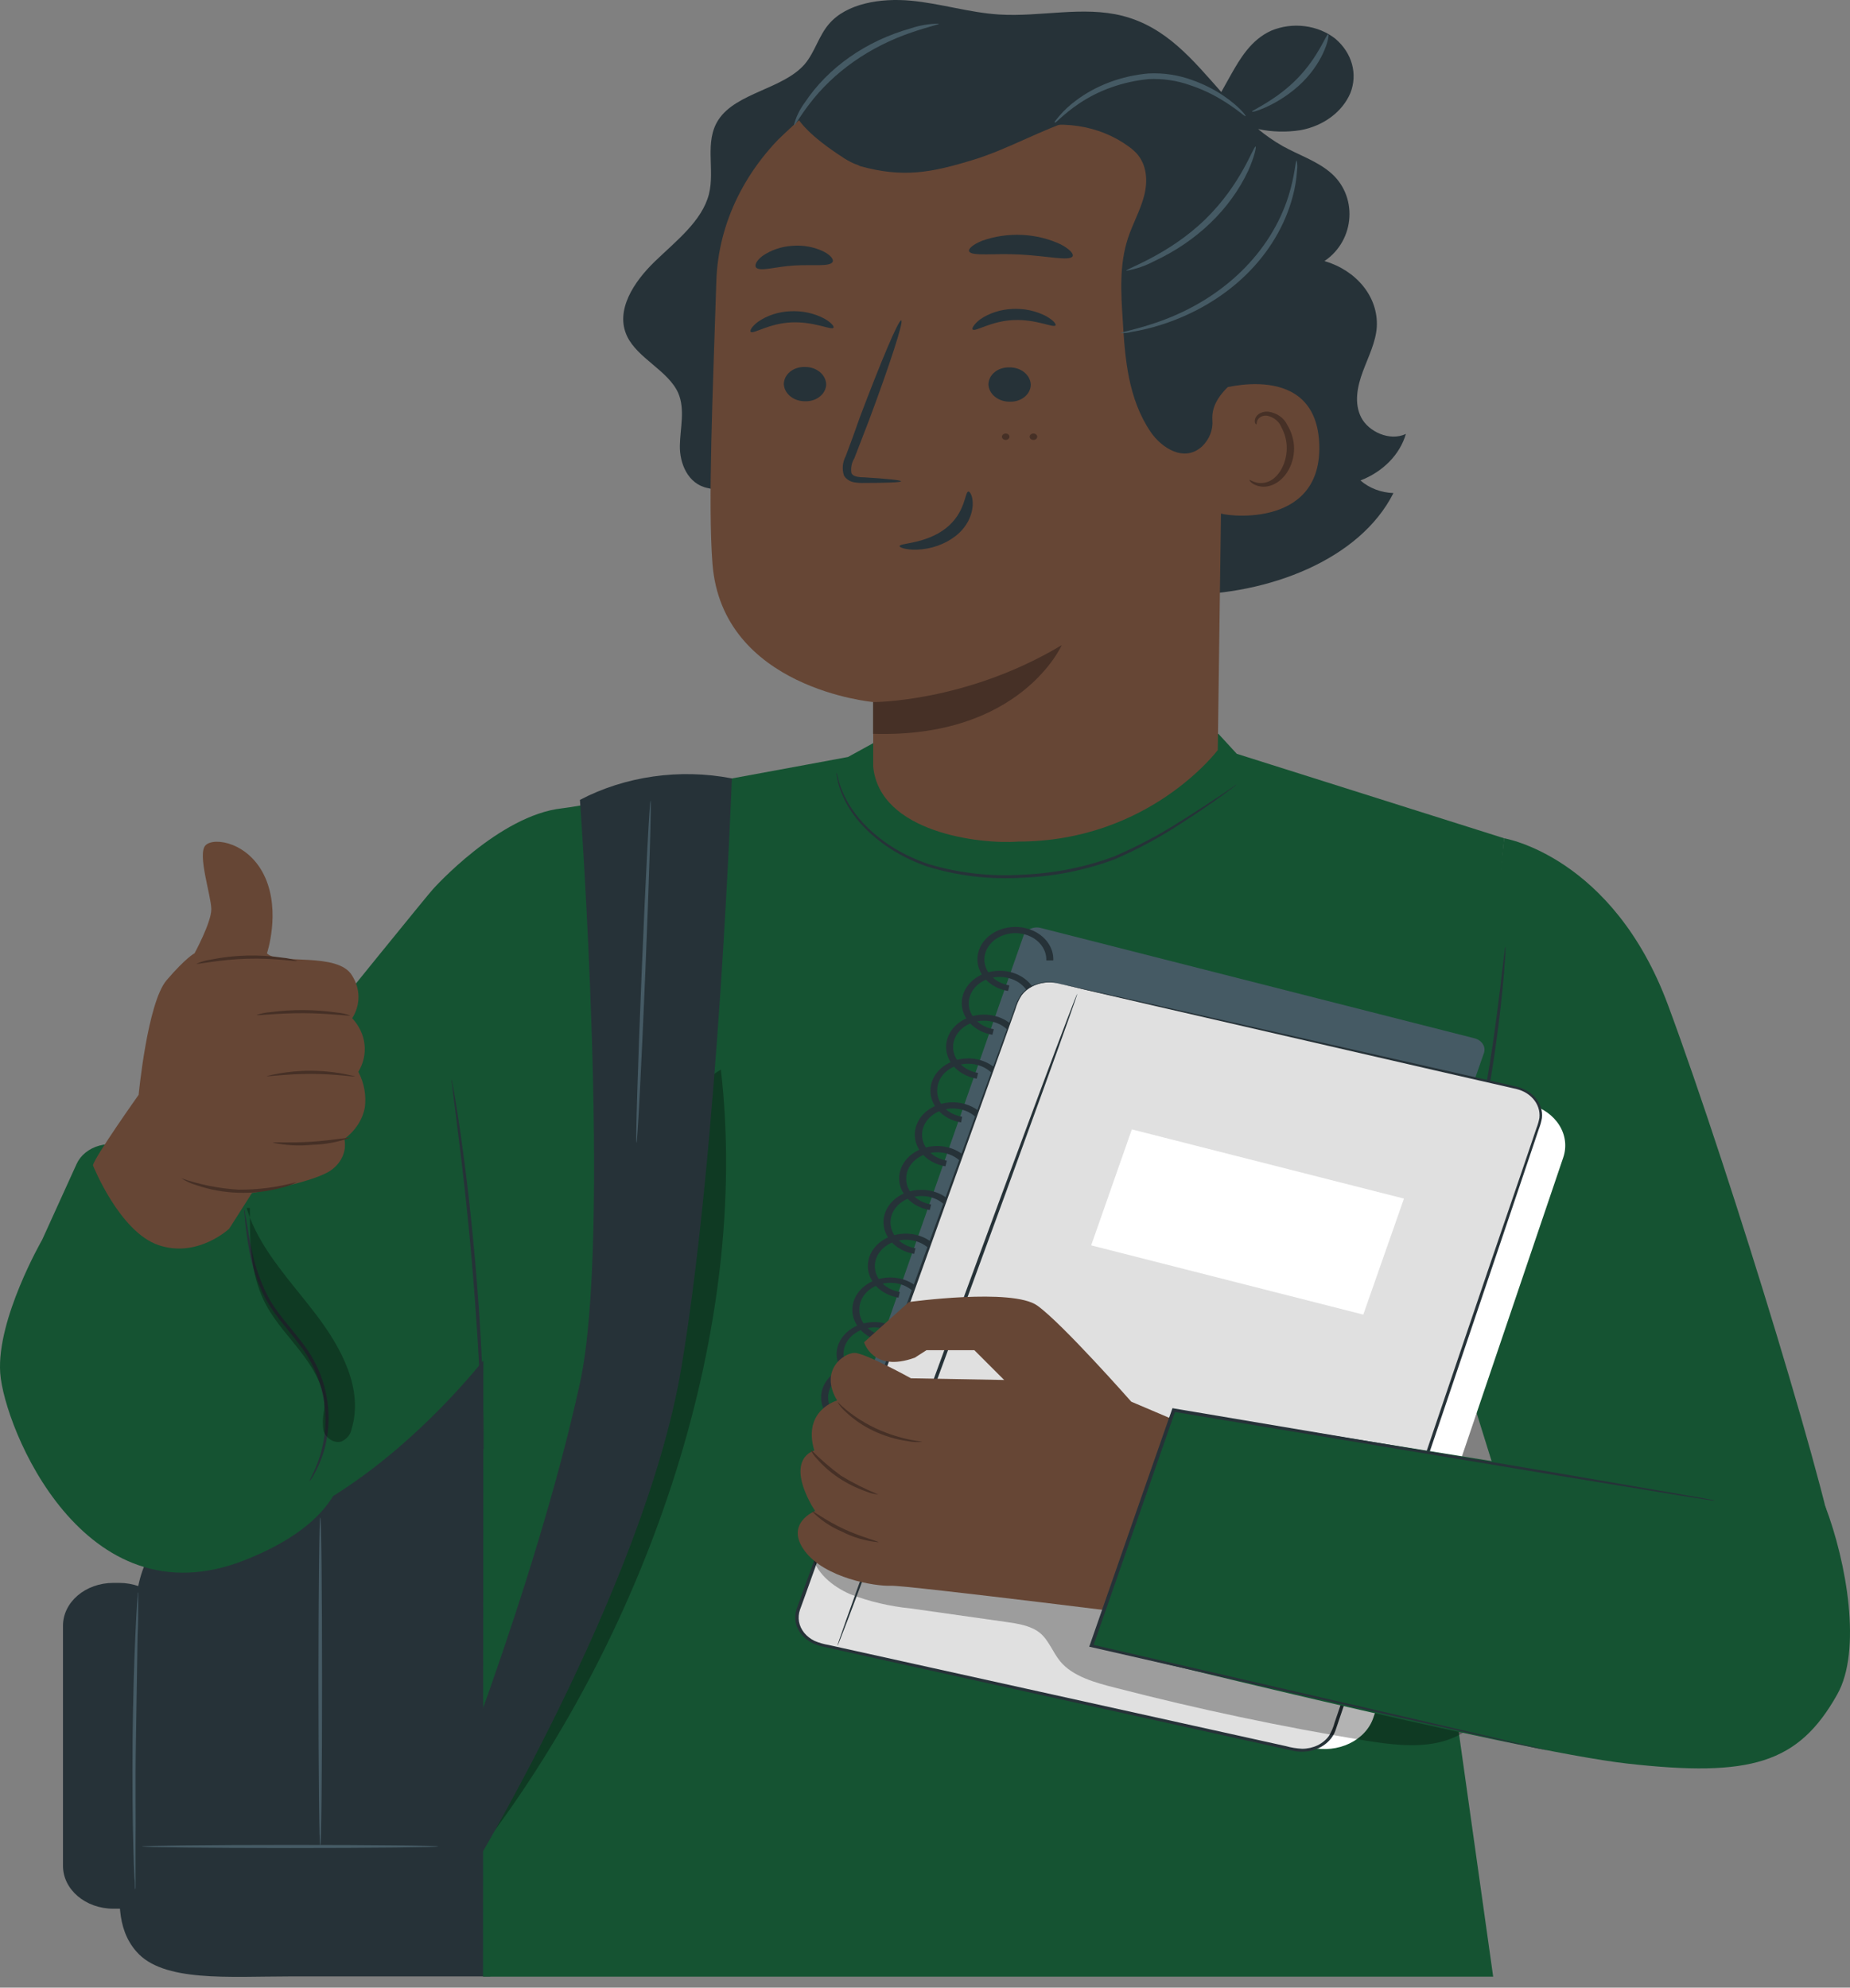 <svg width="67" height="72" viewBox="0 0 67 72" fill="none" xmlns="http://www.w3.org/2000/svg">
<rect x="0" y="0" width="67" height="72" fill="#808080" stroke="none"/>
<path d="M4.318 57.338H4.103C3.096 57.338 2.281 58.033 2.281 58.89V67.587C2.281 68.444 3.096 69.139 4.103 69.139H4.318C5.324 69.139 6.14 68.444 6.14 67.587V58.89C6.14 58.033 5.324 57.338 4.318 57.338Z" fill="#263238"/>
<path d="M17.758 71.592C17.758 71.592 12.727 71.592 10.508 71.592C8.289 71.592 5.9 71.808 4.94 70.691C4.181 69.829 4.318 68.666 4.376 67.623C4.545 64.687 4.708 61.751 4.864 58.815C4.907 58.019 4.958 57.206 5.348 56.463C5.738 55.719 7.496 45.429 8.554 45.252H17.518L17.758 71.592Z" fill="#263238"/>
<path d="M15.873 66.886C15.873 66.916 13.471 66.942 10.508 66.942C7.544 66.942 5.143 66.916 5.143 66.886C5.143 66.856 7.544 66.828 10.508 66.828C13.471 66.828 15.873 66.853 15.873 66.886Z" fill="#455A64"/>
<path d="M11.599 54.967C11.637 54.967 11.664 57.631 11.664 60.919C11.664 64.206 11.637 66.873 11.599 66.873C11.561 66.873 11.533 64.208 11.533 60.919C11.533 57.629 11.563 54.967 11.599 54.967Z" fill="#455A64"/>
<path d="M4.9 68.445C4.888 68.409 4.883 68.372 4.885 68.335C4.885 68.25 4.885 68.147 4.867 68.022C4.852 67.748 4.839 67.354 4.827 66.866C4.801 65.892 4.786 64.545 4.801 63.057C4.816 61.57 4.857 60.22 4.902 59.246C4.923 58.758 4.945 58.364 4.963 58.092L4.989 57.778C4.989 57.741 4.994 57.705 5.006 57.67C5.012 57.706 5.012 57.743 5.006 57.78V58.092C5.006 58.383 5.006 58.774 4.983 59.248C4.968 60.237 4.948 61.576 4.923 63.057C4.897 64.538 4.923 65.875 4.91 66.866C4.91 67.341 4.91 67.729 4.91 68.022C4.91 68.147 4.91 68.25 4.91 68.335C4.912 68.371 4.909 68.408 4.9 68.445Z" fill="#455A64"/>
<path d="M54.474 30.365C54.474 30.365 58.409 31.011 60.413 36.416C62.704 42.605 66.568 55.294 66.538 56.758C66.507 58.222 62.124 60.572 62.124 60.572L55.846 58.789L52.556 48.225L54.474 30.365Z" fill="#155332"/>
<path d="M54.474 30.365L44.791 27.305L44.126 26.581L31.639 26.911L30.713 27.42C30.713 27.42 21.327 29.172 20.355 29.28C18.077 29.528 15.691 32.197 15.691 32.197C15.438 32.445 3.655 47.057 3.655 47.057L6.401 56.26C6.401 56.26 7.699 56.65 11.432 54.566C14.387 52.912 16.685 50.295 17.505 49.277L17.493 71.6H54.077L52.085 57.441L54.474 30.365Z" fill="#155332"/>
<path d="M52.616 45.071C52.615 45.034 52.62 44.997 52.632 44.961C52.652 44.877 52.675 44.774 52.703 44.649L52.973 43.502C53.199 42.534 53.479 41.191 53.753 39.703C54.026 38.216 54.201 36.858 54.32 35.877C54.378 35.398 54.423 35.004 54.459 34.713C54.474 34.586 54.487 34.482 54.499 34.396C54.501 34.358 54.508 34.322 54.522 34.286C54.528 34.323 54.528 34.361 54.522 34.398C54.522 34.484 54.522 34.588 54.507 34.717C54.492 34.993 54.459 35.392 54.411 35.883C54.315 36.869 54.142 38.227 53.879 39.718C53.616 41.21 53.31 42.551 53.062 43.517C52.938 44 52.831 44.39 52.751 44.657C52.713 44.78 52.682 44.884 52.654 44.966C52.647 45.002 52.634 45.038 52.616 45.071Z" fill="#263238"/>
<path d="M16.351 39.096C16.368 39.14 16.379 39.185 16.384 39.231C16.402 39.331 16.425 39.46 16.455 39.617C16.513 39.956 16.589 40.443 16.678 41.049C16.852 42.258 17.057 43.933 17.217 45.791C17.376 47.65 17.47 49.329 17.49 50.545C17.505 51.155 17.513 51.649 17.513 51.989C17.513 52.149 17.513 52.278 17.513 52.382C17.517 52.427 17.517 52.472 17.513 52.517C17.501 52.473 17.495 52.427 17.495 52.382C17.495 52.28 17.483 52.149 17.475 51.989C17.457 51.636 17.437 51.146 17.409 50.549C17.351 49.331 17.255 47.652 17.098 45.806C16.941 43.961 16.749 42.282 16.592 41.064C16.516 40.469 16.455 39.986 16.412 39.63C16.392 39.471 16.377 39.341 16.367 39.24C16.354 39.193 16.349 39.144 16.351 39.096Z" fill="#263238"/>
<path d="M44.786 28.412C44.749 28.452 44.707 28.489 44.66 28.521C44.571 28.588 44.44 28.687 44.27 28.81C43.926 29.06 43.425 29.412 42.782 29.823C42.035 30.317 41.235 30.75 40.393 31.117C39.33 31.52 38.187 31.749 37.025 31.794C35.863 31.867 34.697 31.731 33.601 31.395C32.717 31.096 31.934 30.615 31.323 29.994C30.908 29.577 30.599 29.091 30.417 28.567C30.369 28.425 30.333 28.281 30.311 28.136C30.298 28.085 30.292 28.034 30.293 27.983C30.314 28.031 30.328 28.08 30.336 28.131C30.37 28.277 30.413 28.421 30.465 28.562C30.665 29.073 30.98 29.544 31.394 29.951C32.006 30.554 32.783 31.02 33.656 31.307C34.735 31.628 35.88 31.757 37.02 31.684C38.165 31.639 39.291 31.416 40.343 31.026C41.179 30.666 41.977 30.244 42.726 29.765C43.374 29.362 43.886 29.019 44.245 28.782L44.65 28.509C44.693 28.474 44.739 28.441 44.786 28.412Z" fill="#263238"/>
<g opacity="0.3">
<path d="M26.107 38.744C24.649 39.606 24.472 41.346 24.391 42.855C24.05 49.051 19.408 60.88 17.5 66.864C23.508 58.957 27.193 48.12 26.107 38.744Z" fill="black"/>
</g>
<path d="M26.505 28.196C26.505 28.196 26.019 41.529 24.677 49.538C23.336 57.547 16.832 68.188 16.832 68.188L15.782 66.435C15.782 66.435 19.375 57.553 21.003 50.101C22.154 44.839 21.003 28.974 21.003 28.974C22.647 28.113 24.622 27.833 26.505 28.196Z" fill="#263238"/>
<path d="M23.05 41.398C23.015 41.398 23.098 38.621 23.24 35.198C23.382 31.774 23.526 29 23.561 29.002C23.597 29.004 23.513 31.779 23.372 35.202C23.23 38.626 23.086 41.4 23.05 41.398Z" fill="#455A64"/>
<path d="M2.774 42.163L1.526 44.91C1.526 44.91 -0.129 47.783 0.008 49.736C0.145 51.69 3.025 58.825 8.866 56.512C14.706 54.199 11.781 50.439 11.781 50.439L9.038 44.041L4.735 41.629C4.571 41.536 4.383 41.476 4.188 41.453C3.992 41.43 3.793 41.444 3.604 41.496C3.416 41.547 3.244 41.633 3.1 41.749C2.956 41.865 2.845 42.006 2.774 42.163Z" fill="#155332"/>
<path d="M9.668 34.532C10.05 34.963 12.254 34.467 12.755 35.344C12.904 35.581 12.983 35.846 12.983 36.114C12.983 36.383 12.904 36.647 12.755 36.884C13.007 37.155 13.162 37.482 13.201 37.826C13.241 38.17 13.163 38.516 12.978 38.824C13.189 39.23 13.271 39.676 13.213 40.117C13.129 40.559 12.867 40.963 12.472 41.258C12.52 41.483 12.491 41.715 12.388 41.926C12.286 42.137 12.115 42.319 11.895 42.45C11.136 42.881 9.126 43.213 9.126 43.213L8.301 44.507C8.301 44.507 7.157 45.584 5.74 45.102C4.323 44.619 3.366 42.211 3.366 42.211C3.429 41.902 5.021 39.658 5.021 39.658C5.021 39.658 5.338 36.319 6.034 35.506C6.73 34.693 7.046 34.53 7.046 34.53C7.046 34.53 7.653 33.415 7.653 32.937C7.653 32.458 7.132 30.927 7.446 30.617C7.76 30.306 9.043 30.522 9.604 31.787C10.166 33.053 9.668 34.532 9.668 34.532Z" fill="#664635"/>
<path d="M12.682 36.782C12.682 36.817 11.922 36.705 10.991 36.7C10.06 36.696 9.303 36.8 9.296 36.765C9.451 36.71 9.616 36.676 9.784 36.664C10.584 36.559 11.398 36.563 12.196 36.677C12.363 36.691 12.527 36.726 12.682 36.782Z" fill="#463026"/>
<path d="M12.856 38.988C12.856 39.022 12.143 38.899 11.262 38.899C10.381 38.899 9.673 39.011 9.665 38.977C10.708 38.72 11.816 38.724 12.856 38.988Z" fill="#463026"/>
<path d="M12.679 41.215C12.24 41.371 11.771 41.457 11.295 41.469C10.822 41.516 10.343 41.49 9.88 41.391C9.88 41.359 10.513 41.407 11.285 41.357C12.057 41.307 12.669 41.182 12.679 41.215Z" fill="#463026"/>
<path d="M10.746 42.816C10.566 42.915 10.369 42.988 10.161 43.032C9.166 43.297 8.094 43.263 7.124 42.935C6.922 42.876 6.732 42.789 6.563 42.678C7.226 42.911 7.928 43.051 8.643 43.094C9.357 43.098 10.067 43.005 10.746 42.816Z" fill="#463026"/>
<path d="M10.769 34.808C10.769 34.844 9.951 34.696 8.939 34.728C7.927 34.76 7.132 34.944 7.122 34.907C7.281 34.837 7.452 34.788 7.628 34.762C8.055 34.675 8.49 34.626 8.929 34.614C9.366 34.602 9.804 34.627 10.235 34.691C10.418 34.707 10.598 34.746 10.769 34.808Z" fill="#463026"/>
<path d="M11.209 53.647C11.196 53.647 11.275 53.511 11.386 53.266C11.545 52.918 11.657 52.557 11.72 52.188C11.816 51.643 11.808 51.089 11.697 50.547C11.563 49.884 11.269 49.252 10.834 48.691C10.374 48.092 9.86 47.544 9.569 46.953C9.318 46.438 9.14 45.899 9.038 45.347C8.946 44.88 8.903 44.498 8.876 44.233C8.876 44.112 8.855 44.017 8.848 43.929C8.841 43.894 8.841 43.858 8.848 43.823C8.862 43.856 8.872 43.891 8.876 43.927C8.876 44.009 8.906 44.108 8.926 44.228C8.969 44.492 9.027 44.875 9.131 45.332C9.241 45.875 9.426 46.406 9.68 46.912C9.964 47.486 10.47 48.023 10.946 48.637C11.392 49.21 11.69 49.857 11.819 50.536C11.927 51.089 11.927 51.654 11.819 52.207C11.745 52.578 11.617 52.94 11.439 53.285C11.393 53.38 11.339 53.472 11.28 53.561C11.26 53.592 11.236 53.62 11.209 53.647Z" fill="#263238"/>
<g opacity="0.3">
<path d="M8.934 43.756C8.967 43.873 9.007 43.985 9.05 44.097V43.756H8.934Z" fill="black"/>
</g>
<g opacity="0.3">
<path d="M11.444 47.613C10.576 46.475 9.541 45.386 9.05 44.106C9.05 45.194 9.111 46.302 9.645 47.285C9.997 47.932 10.533 48.486 10.981 49.086C11.429 49.685 11.796 50.368 11.74 51.077C11.687 51.326 11.68 51.58 11.717 51.83C11.791 52.075 12.087 52.3 12.365 52.216C12.464 52.17 12.548 52.106 12.612 52.028C12.676 51.95 12.717 51.859 12.732 51.765C13.168 50.338 12.386 48.85 11.444 47.613Z" fill="black"/>
</g>
<path d="M50.916 15.718C50.336 15.996 49.559 15.638 49.296 15.119C49.033 14.599 49.157 14 49.357 13.459C49.557 12.918 49.833 12.381 49.863 11.827C49.888 11.311 49.718 10.801 49.376 10.374C49.035 9.947 48.541 9.625 47.968 9.456C49.094 8.695 49.187 7.063 48.15 6.222C47.666 5.823 47.021 5.607 46.459 5.295C46.139 5.113 45.84 4.906 45.566 4.676C46.069 4.782 46.593 4.795 47.102 4.715C47.512 4.639 47.892 4.476 48.208 4.24C48.523 4.005 48.763 3.706 48.906 3.37C49.039 3.031 49.059 2.668 48.963 2.321C48.867 1.974 48.659 1.656 48.362 1.404C48.056 1.16 47.669 1.001 47.254 0.949C46.839 0.896 46.416 0.953 46.039 1.111C45.313 1.438 44.913 2.113 44.559 2.745L44.23 3.333C43.205 2.178 42.24 0.981 40.661 0.576C39.226 0.207 37.685 0.619 36.192 0.526C35.104 0.459 34.061 0.123 32.978 0.024C31.895 -0.075 30.66 0.119 30.02 0.871C29.643 1.313 29.514 1.884 29.144 2.324C28.36 3.23 26.666 3.353 26.021 4.336C25.497 5.133 25.9 6.142 25.674 7.037C25.421 8.011 24.49 8.723 23.718 9.469C22.946 10.214 22.276 11.245 22.706 12.17C23.085 12.982 24.199 13.42 24.564 14.239C24.817 14.836 24.634 15.5 24.622 16.139C24.609 16.777 24.908 17.535 25.634 17.68L33.947 19.551C36.81 20.543 39.768 21.552 42.855 21.547C45.943 21.543 49.245 20.28 50.465 17.861C50.013 17.844 49.586 17.681 49.271 17.404C49.676 17.247 50.035 17.013 50.32 16.721C50.605 16.43 50.808 16.087 50.916 15.718Z" fill="#263238"/>
<path d="M44.103 17.941C44.789 16.145 45.465 14.334 45.779 12.465C46.092 10.596 46.032 8.645 45.249 6.875C45.133 6.606 44.136 4.806 43.799 4.834C43.562 4.853 44.176 6.534 44.053 6.711C42.898 8.399 42.585 10.428 42.769 12.374C42.969 14.266 43.416 16.133 44.101 17.941" fill="#263238"/>
<path d="M35.855 1.934L35.349 1.958C32.855 2.072 30.502 2.982 28.759 4.506C27.016 6.031 26.01 8.059 25.943 10.186C25.814 14.282 25.634 18.23 25.803 20.42C26.155 24.947 31.624 25.43 31.624 25.43V27.771C31.86 30.16 35.491 30.589 36.868 30.485C41.623 30.485 44.103 27.17 44.103 27.17L44.326 10.727C44.503 6 41.418 1.964 35.855 1.934Z" fill="#664635"/>
<path d="M31.619 25.432C31.619 25.432 34.987 25.447 38.452 23.369C38.452 23.369 36.969 26.747 31.619 26.581V25.432Z" fill="#463026"/>
<path d="M28.387 13.914C28.395 14.083 28.481 14.243 28.626 14.359C28.77 14.475 28.963 14.538 29.162 14.535C29.26 14.538 29.358 14.524 29.45 14.494C29.541 14.465 29.625 14.419 29.696 14.361C29.767 14.303 29.823 14.234 29.862 14.157C29.901 14.08 29.921 13.997 29.921 13.914C29.913 13.745 29.828 13.585 29.683 13.469C29.538 13.352 29.346 13.289 29.147 13.293C29.049 13.29 28.951 13.303 28.859 13.333C28.767 13.363 28.683 13.408 28.612 13.466C28.541 13.524 28.485 13.594 28.446 13.67C28.408 13.747 28.388 13.83 28.387 13.914Z" fill="#263238"/>
<path d="M27.193 12.023C27.292 12.105 27.846 11.715 28.663 11.678C29.481 11.642 30.106 11.965 30.182 11.874C30.222 11.836 30.116 11.687 29.845 11.536C29.477 11.343 29.049 11.252 28.618 11.275C28.192 11.293 27.785 11.426 27.454 11.655C27.218 11.831 27.142 11.989 27.193 12.023Z" fill="#263238"/>
<path d="M35.797 13.929C35.805 14.098 35.891 14.258 36.036 14.374C36.18 14.49 36.373 14.553 36.572 14.55C36.67 14.553 36.768 14.54 36.86 14.51C36.952 14.48 37.036 14.435 37.107 14.377C37.178 14.319 37.234 14.25 37.273 14.173C37.311 14.095 37.331 14.013 37.331 13.929C37.323 13.76 37.237 13.6 37.093 13.484C36.948 13.367 36.755 13.305 36.557 13.308C36.458 13.305 36.36 13.318 36.268 13.348C36.176 13.377 36.092 13.422 36.022 13.48C35.95 13.538 35.894 13.608 35.856 13.685C35.817 13.762 35.797 13.845 35.797 13.929Z" fill="#263238"/>
<path d="M35.23 11.939C35.332 12.021 35.886 11.631 36.703 11.594C37.521 11.557 38.143 11.881 38.222 11.79C38.265 11.752 38.158 11.603 37.885 11.452C37.518 11.259 37.09 11.168 36.66 11.191C36.234 11.21 35.826 11.342 35.494 11.57C35.268 11.747 35.182 11.905 35.23 11.939Z" fill="#263238"/>
<path d="M32.631 17.434C32.631 17.393 32.125 17.341 31.288 17.29C31.078 17.29 30.878 17.255 30.835 17.134C30.805 16.951 30.842 16.765 30.941 16.6C31.11 16.16 31.288 15.699 31.475 15.216C32.211 13.245 32.74 11.629 32.639 11.605C32.538 11.581 31.88 13.157 31.136 15.127C30.967 15.613 30.798 16.078 30.63 16.52C30.512 16.741 30.489 16.989 30.564 17.223C30.599 17.285 30.649 17.338 30.712 17.381C30.774 17.424 30.848 17.454 30.926 17.469C31.043 17.489 31.163 17.498 31.282 17.494C32.115 17.494 32.629 17.473 32.631 17.434Z" fill="#263238"/>
<path d="M35.071 17.807C34.937 17.807 34.982 18.564 34.256 19.135C33.53 19.706 32.578 19.668 32.578 19.782C32.578 19.829 32.798 19.92 33.198 19.911C33.72 19.893 34.217 19.719 34.603 19.42C34.972 19.133 35.197 18.735 35.228 18.309C35.243 17.982 35.132 17.799 35.071 17.807Z" fill="#263238"/>
<path d="M35.099 9.106C35.19 9.294 36.002 9.167 36.969 9.221C37.936 9.275 38.728 9.462 38.844 9.287C38.895 9.203 38.751 9.031 38.424 8.856C37.991 8.651 37.51 8.533 37.015 8.509C36.521 8.486 36.026 8.558 35.57 8.72C35.225 8.861 35.058 9.018 35.099 9.106Z" fill="#263238"/>
<path d="M27.385 9.695C27.54 9.846 28.091 9.656 28.77 9.617C29.448 9.578 30.035 9.667 30.151 9.494C30.204 9.41 30.103 9.257 29.843 9.119C29.498 8.947 29.099 8.872 28.701 8.904C28.303 8.928 27.923 9.057 27.613 9.272C27.385 9.449 27.317 9.615 27.385 9.695Z" fill="#263238"/>
<path d="M44.098 14.116C44.187 14.078 47.702 13.026 47.78 16.134C47.859 19.243 44.179 18.669 44.171 18.581C44.164 18.493 44.098 14.116 44.098 14.116Z" fill="#664635"/>
<path d="M45.255 17.382C45.27 17.382 45.32 17.419 45.429 17.458C45.581 17.511 45.751 17.511 45.902 17.458C46.287 17.331 46.598 16.811 46.601 16.242C46.604 15.975 46.536 15.712 46.404 15.47C46.367 15.374 46.303 15.286 46.218 15.215C46.133 15.144 46.029 15.092 45.915 15.063C45.842 15.048 45.764 15.055 45.696 15.083C45.628 15.111 45.574 15.159 45.543 15.218C45.498 15.306 45.52 15.369 45.503 15.373C45.485 15.378 45.422 15.324 45.449 15.194C45.467 15.117 45.515 15.048 45.586 14.998C45.684 14.931 45.81 14.9 45.935 14.912C46.086 14.934 46.228 14.989 46.347 15.071C46.466 15.153 46.557 15.261 46.614 15.382C46.778 15.648 46.864 15.944 46.867 16.244C46.867 16.869 46.497 17.464 45.973 17.602C45.876 17.629 45.773 17.636 45.672 17.624C45.57 17.611 45.474 17.58 45.389 17.531C45.265 17.456 45.242 17.387 45.255 17.382Z" fill="#463026"/>
<path d="M28.218 5.017C27.623 4.745 29.372 3.096 30.814 2.518C32.996 1.656 36.339 1.089 38.368 1.555C40.813 2.117 42.85 3.126 44.103 5.004C45.356 6.882 45.847 9.074 45.806 11.23C45.806 11.877 45.725 12.575 45.323 13.136C44.817 13.828 43.85 14.272 43.908 15.218C43.936 15.561 43.806 15.9 43.544 16.162C42.886 16.774 42.058 16.214 41.674 15.649C40.854 14.44 40.742 12.987 40.661 11.592C40.596 10.6 40.535 9.589 40.849 8.632C41.018 8.113 41.299 7.621 41.436 7.093C41.572 6.565 41.544 5.968 41.152 5.543C41.062 5.451 40.962 5.367 40.854 5.291C40.338 4.917 39.714 4.666 39.047 4.566C38.379 4.466 37.693 4.518 37.058 4.719C35.01 5.366 31.515 6.325 30.589 5.741C29.258 4.9 28.934 4.346 28.934 4.346L28.218 5.017Z" fill="#263238"/>
<path d="M38.171 1.134C36.147 0.587 33.869 0.641 32.009 1.49C31.019 1.94 30.131 2.656 29.84 3.579C29.549 4.502 30.03 5.631 31.075 5.98L31.146 6.017C32.71 6.448 33.72 6.259 35.266 5.784C36.564 5.383 37.718 4.685 39.019 4.29C40.415 3.871 41.927 3.817 43.359 4.135C41.942 2.796 40.186 1.684 38.171 1.134Z" fill="#263238"/>
<path d="M45.11 4.208C45.08 4.232 44.786 3.935 44.194 3.585C43.85 3.38 43.478 3.211 43.086 3.081C42.617 2.915 42.11 2.842 41.603 2.865C40.674 2.955 39.794 3.265 39.064 3.762C38.5 4.144 38.239 4.463 38.204 4.441C38.169 4.42 38.244 4.346 38.363 4.202C38.536 4 38.734 3.814 38.956 3.65C39.692 3.093 40.615 2.747 41.595 2.661C42.139 2.634 42.682 2.717 43.182 2.902C43.586 3.045 43.965 3.235 44.308 3.467C44.885 3.859 45.138 4.198 45.11 4.208Z" fill="#455A64"/>
<path d="M45.475 5.31C45.503 5.31 45.439 5.666 45.199 6.198C44.542 7.592 43.337 8.747 41.79 9.466C41.483 9.63 41.145 9.745 40.79 9.807C40.747 9.747 42.322 9.238 43.648 7.947C44.974 6.655 45.391 5.282 45.475 5.31Z" fill="#455A64"/>
<path d="M46.96 5.814C46.988 5.931 46.993 6.05 46.975 6.168C46.955 6.49 46.901 6.809 46.816 7.123C46.537 8.169 45.958 9.141 45.13 9.95C44.303 10.758 43.252 11.38 42.074 11.758C41.72 11.873 41.356 11.961 40.985 12.023C40.855 12.056 40.719 12.07 40.583 12.066C40.583 12.03 41.157 11.943 42.02 11.635C43.147 11.231 44.151 10.613 44.956 9.829C45.76 9.044 46.344 8.114 46.662 7.108C46.91 6.315 46.91 5.814 46.96 5.814Z" fill="#455A64"/>
<path d="M34.003 0.856C34.003 0.891 33.626 0.966 33.036 1.167C31.496 1.687 30.187 2.606 29.293 3.794C28.949 4.247 28.787 4.558 28.749 4.543C28.823 4.25 28.956 3.972 29.144 3.719C29.562 3.089 30.113 2.53 30.769 2.07C31.423 1.609 32.172 1.256 32.978 1.029C33.304 0.918 33.652 0.859 34.003 0.856Z" fill="#455A64"/>
<path d="M48.104 1.242C48.165 1.242 48.005 2.143 47.181 2.967C46.355 3.79 45.348 4.094 45.341 4.045C45.333 3.995 46.224 3.629 46.993 2.835C47.763 2.042 48.033 1.22 48.104 1.242Z" fill="#455A64"/>
<path d="M36.559 15.819C36.559 15.842 36.551 15.865 36.536 15.884C36.521 15.903 36.5 15.918 36.475 15.927C36.45 15.936 36.422 15.938 36.396 15.934C36.369 15.929 36.345 15.918 36.326 15.902C36.307 15.886 36.294 15.865 36.288 15.842C36.283 15.82 36.286 15.796 36.296 15.775C36.306 15.754 36.324 15.736 36.346 15.723C36.369 15.71 36.395 15.703 36.422 15.703C36.459 15.703 36.493 15.715 36.519 15.737C36.545 15.759 36.559 15.789 36.559 15.819Z" fill="#463026"/>
<path d="M37.427 15.936C37.502 15.936 37.564 15.884 37.564 15.819C37.564 15.755 37.502 15.703 37.427 15.703C37.352 15.703 37.29 15.755 37.29 15.819C37.29 15.884 37.352 15.936 37.427 15.936Z" fill="#463026"/>
<path d="M53.402 37.611L37.694 33.614C37.426 33.546 37.144 33.675 37.064 33.904L30.587 52.376C30.507 52.605 30.659 52.845 30.927 52.913L46.635 56.91C46.903 56.978 47.185 56.848 47.265 56.62L53.742 38.147C53.822 37.919 53.669 37.679 53.402 37.611Z" fill="#455A64"/>
<path d="M31.407 50.181C31.085 50.128 30.797 49.979 30.593 49.761C30.39 49.542 30.285 49.269 30.298 48.991C30.32 48.686 30.48 48.4 30.745 48.195C31.011 47.989 31.36 47.88 31.718 47.891C32.076 47.901 32.416 48.031 32.663 48.252C32.911 48.473 33.048 48.767 33.044 49.072H32.791C32.798 48.89 32.745 48.71 32.636 48.553C32.527 48.396 32.367 48.269 32.176 48.186C31.985 48.104 31.77 48.07 31.557 48.089C31.344 48.107 31.141 48.177 30.974 48.291C30.806 48.404 30.68 48.556 30.61 48.728C30.541 48.901 30.53 49.087 30.581 49.264C30.632 49.442 30.741 49.603 30.896 49.729C31.05 49.855 31.244 49.941 31.455 49.976L31.407 50.181Z" fill="#263238"/>
<path d="M31.978 48.594C31.721 48.551 31.483 48.446 31.293 48.291C31.103 48.137 30.97 47.94 30.907 47.722C30.845 47.505 30.857 47.277 30.942 47.066C31.028 46.854 31.182 46.668 31.388 46.529C31.593 46.389 31.841 46.303 32.102 46.281C32.364 46.258 32.627 46.299 32.861 46.4C33.096 46.501 33.291 46.656 33.425 46.849C33.559 47.041 33.625 47.262 33.616 47.486H33.363C33.373 47.358 33.353 47.23 33.303 47.109C33.254 46.989 33.177 46.877 33.077 46.782C32.976 46.687 32.854 46.611 32.718 46.556C32.582 46.502 32.435 46.472 32.285 46.468C32.135 46.463 31.985 46.484 31.845 46.53C31.704 46.575 31.576 46.644 31.468 46.733C31.36 46.821 31.273 46.928 31.214 47.045C31.155 47.163 31.124 47.289 31.123 47.417C31.112 47.644 31.197 47.867 31.363 48.045C31.529 48.223 31.764 48.345 32.026 48.387L31.978 48.594Z" fill="#263238"/>
<path d="M32.54 47.005C32.282 46.962 32.045 46.857 31.855 46.703C31.665 46.548 31.531 46.35 31.469 46.133C31.407 45.916 31.419 45.688 31.505 45.476C31.59 45.264 31.745 45.078 31.951 44.939C32.156 44.8 32.405 44.714 32.666 44.692C32.927 44.669 33.191 44.711 33.425 44.812C33.659 44.913 33.855 45.069 33.988 45.262C34.121 45.454 34.187 45.676 34.178 45.899H33.925C33.933 45.71 33.876 45.523 33.76 45.362C33.644 45.201 33.474 45.073 33.272 44.995C33.07 44.916 32.845 44.89 32.626 44.921C32.407 44.952 32.204 45.037 32.042 45.166C31.89 45.286 31.781 45.439 31.725 45.608C31.669 45.778 31.67 45.957 31.726 46.126C31.783 46.295 31.893 46.448 32.046 46.567C32.198 46.686 32.386 46.767 32.588 46.8L32.54 47.005Z" fill="#263238"/>
<path d="M33.107 45.419C32.849 45.376 32.611 45.27 32.422 45.116C32.232 44.961 32.098 44.764 32.036 44.546C31.974 44.329 31.986 44.101 32.072 43.889C32.157 43.678 32.312 43.491 32.517 43.352C32.723 43.213 32.971 43.128 33.233 43.105C33.494 43.083 33.757 43.124 33.992 43.225C34.226 43.326 34.422 43.482 34.555 43.675C34.688 43.868 34.754 44.089 34.745 44.312H34.491C34.499 44.13 34.445 43.95 34.336 43.793C34.227 43.636 34.068 43.508 33.877 43.426C33.685 43.344 33.471 43.31 33.257 43.329C33.044 43.347 32.842 43.417 32.674 43.531C32.506 43.644 32.38 43.796 32.311 43.968C32.241 44.141 32.231 44.327 32.282 44.504C32.332 44.682 32.441 44.843 32.596 44.969C32.751 45.095 32.945 45.181 33.155 45.216L33.107 45.419Z" fill="#263238"/>
<path d="M33.674 43.832C33.425 43.79 33.195 43.691 33.009 43.545C32.822 43.399 32.687 43.212 32.617 43.005C32.547 42.797 32.546 42.578 32.614 42.37C32.682 42.162 32.816 41.974 33.001 41.827C33.2 41.669 33.449 41.565 33.718 41.528C33.986 41.49 34.262 41.522 34.509 41.618C34.756 41.714 34.965 41.871 35.108 42.068C35.25 42.266 35.321 42.494 35.311 42.726H35.058C35.069 42.473 34.961 42.227 34.758 42.042C34.555 41.857 34.275 41.748 33.978 41.739C33.831 41.734 33.684 41.754 33.546 41.798C33.409 41.841 33.282 41.908 33.175 41.993C33.067 42.078 32.98 42.181 32.919 42.295C32.858 42.409 32.824 42.532 32.819 42.657C32.807 42.884 32.892 43.108 33.058 43.286C33.224 43.465 33.46 43.586 33.722 43.629L33.674 43.832Z" fill="#263238"/>
<path d="M34.241 42.247C33.992 42.206 33.762 42.107 33.575 41.961C33.389 41.815 33.253 41.628 33.184 41.42C33.114 41.213 33.113 40.993 33.181 40.785C33.249 40.577 33.383 40.389 33.568 40.242C33.836 40.032 34.19 39.919 34.555 39.93C34.735 39.935 34.912 39.97 35.077 40.034C35.241 40.097 35.389 40.188 35.511 40.3C35.635 40.413 35.73 40.544 35.793 40.688C35.856 40.833 35.885 40.986 35.878 41.139H35.625C35.635 40.886 35.527 40.64 35.325 40.455C35.122 40.27 34.842 40.161 34.545 40.152C34.264 40.145 33.991 40.229 33.779 40.386C33.567 40.542 33.432 40.761 33.4 40.998C33.369 41.236 33.443 41.475 33.608 41.668C33.773 41.861 34.017 41.995 34.291 42.042L34.241 42.247Z" fill="#263238"/>
<path d="M34.808 40.658C34.473 40.603 34.175 40.444 33.971 40.211C33.766 39.979 33.67 39.69 33.702 39.401C33.733 39.112 33.89 38.843 34.141 38.647C34.392 38.451 34.72 38.341 35.061 38.339H35.112C35.475 38.351 35.819 38.485 36.067 38.712C36.315 38.939 36.447 39.24 36.435 39.55H36.182C36.192 39.423 36.172 39.295 36.123 39.174C36.074 39.053 35.997 38.942 35.896 38.847C35.795 38.752 35.673 38.675 35.538 38.621C35.401 38.567 35.254 38.537 35.104 38.532C34.954 38.528 34.804 38.549 34.664 38.594C34.524 38.64 34.396 38.709 34.287 38.797C34.179 38.886 34.093 38.992 34.033 39.11C33.974 39.227 33.943 39.353 33.942 39.481C33.931 39.709 34.016 39.932 34.182 40.11C34.348 40.288 34.584 40.409 34.846 40.452L34.808 40.658Z" fill="#263238"/>
<path d="M35.375 39.072C35.117 39.029 34.879 38.924 34.69 38.77C34.5 38.615 34.366 38.417 34.304 38.2C34.241 37.983 34.254 37.755 34.339 37.544C34.424 37.332 34.578 37.146 34.784 37.007C34.989 36.867 35.237 36.781 35.499 36.758C35.76 36.736 36.023 36.777 36.258 36.878C36.492 36.979 36.688 37.134 36.821 37.327C36.955 37.519 37.021 37.74 37.012 37.964H36.759C36.767 37.781 36.714 37.601 36.605 37.443C36.496 37.286 36.337 37.159 36.146 37.076C35.955 36.993 35.74 36.959 35.527 36.977C35.313 36.996 35.111 37.066 34.943 37.179C34.775 37.292 34.648 37.444 34.579 37.617C34.509 37.789 34.499 37.975 34.549 38.153C34.6 38.33 34.709 38.492 34.864 38.618C35.018 38.744 35.212 38.83 35.423 38.865L35.375 39.072Z" fill="#263238"/>
<path d="M35.942 37.483C35.693 37.442 35.463 37.342 35.276 37.197C35.09 37.051 34.954 36.864 34.884 36.656C34.815 36.449 34.814 36.229 34.882 36.021C34.949 35.813 35.083 35.625 35.268 35.478C35.467 35.32 35.717 35.216 35.985 35.179C36.254 35.142 36.529 35.173 36.777 35.269C37.024 35.366 37.232 35.522 37.375 35.719C37.518 35.917 37.589 36.145 37.579 36.377H37.326C37.334 36.195 37.28 36.014 37.171 35.857C37.062 35.7 36.902 35.573 36.711 35.491C36.52 35.408 36.305 35.375 36.092 35.393C35.879 35.412 35.676 35.482 35.509 35.595C35.341 35.709 35.215 35.861 35.145 36.033C35.076 36.206 35.066 36.392 35.116 36.569C35.167 36.746 35.276 36.907 35.431 37.033C35.586 37.16 35.779 37.245 35.99 37.28L35.942 37.483Z" fill="#263238"/>
<path d="M36.508 35.896C36.26 35.855 36.03 35.756 35.843 35.61C35.657 35.464 35.521 35.277 35.451 35.069C35.382 34.862 35.381 34.642 35.448 34.434C35.516 34.227 35.65 34.039 35.835 33.892C36.034 33.733 36.284 33.629 36.552 33.592C36.821 33.555 37.096 33.586 37.343 33.683C37.591 33.779 37.799 33.936 37.942 34.133C38.085 34.33 38.156 34.559 38.146 34.79H37.893C37.9 34.608 37.846 34.428 37.737 34.271C37.629 34.114 37.469 33.986 37.278 33.904C37.087 33.822 36.872 33.788 36.659 33.806C36.446 33.825 36.243 33.895 36.075 34.008C35.908 34.122 35.782 34.274 35.712 34.446C35.642 34.619 35.632 34.805 35.683 34.982C35.734 35.16 35.843 35.321 35.998 35.447C36.152 35.573 36.346 35.659 36.556 35.694L36.508 35.896Z" fill="#263238"/>
<path d="M30.84 51.767C30.583 51.723 30.346 51.618 30.158 51.463C29.969 51.308 29.836 51.111 29.775 50.894C29.714 50.677 29.727 50.449 29.812 50.238C29.897 50.027 30.052 49.842 30.257 49.703C30.462 49.564 30.709 49.478 30.97 49.455C31.23 49.432 31.493 49.473 31.727 49.573C31.961 49.673 32.157 49.828 32.291 50.02C32.425 50.212 32.492 50.432 32.485 50.655H32.232C32.239 50.466 32.181 50.28 32.065 50.12C31.948 49.959 31.779 49.832 31.577 49.754C31.376 49.675 31.152 49.649 30.933 49.679C30.714 49.709 30.511 49.794 30.349 49.922C30.198 50.042 30.088 50.195 30.032 50.364C29.977 50.534 29.977 50.713 30.034 50.883C30.091 51.052 30.201 51.205 30.353 51.324C30.505 51.443 30.693 51.524 30.895 51.558L30.84 51.767Z" fill="#263238"/>
<path d="M32.75 50.534C33.031 49.924 36.06 40.846 37.445 37.119C37.611 36.712 37.955 36.377 38.405 36.181C38.854 35.985 39.375 35.944 39.859 36.067L55.42 40.007C55.873 40.133 56.251 40.404 56.474 40.762C56.697 41.12 56.747 41.539 56.615 41.928L49.736 62.225C49.603 62.619 49.293 62.953 48.874 63.154C48.455 63.356 47.959 63.409 47.494 63.303L31.637 59.653C31.402 59.599 31.182 59.505 30.99 59.378C30.798 59.251 30.637 59.093 30.518 58.912C30.398 58.731 30.322 58.532 30.293 58.327C30.265 58.121 30.284 57.912 30.351 57.713L32.715 50.616L32.75 50.534Z" fill="white"/>
<path d="M38.305 35.62C38.003 35.552 37.682 35.586 37.409 35.715C37.136 35.844 36.932 36.058 36.84 36.312C35.683 39.546 31.946 49.961 31.667 50.61L28.911 58.304C28.863 58.436 28.847 58.575 28.864 58.713C28.881 58.851 28.931 58.984 29.01 59.105C29.09 59.226 29.197 59.332 29.326 59.416C29.454 59.501 29.602 59.562 29.759 59.597L46.844 63.374C47.148 63.441 47.471 63.405 47.744 63.272C48.017 63.14 48.219 62.922 48.307 62.665L55.749 40.676C55.794 40.545 55.807 40.407 55.789 40.272C55.77 40.136 55.72 40.005 55.641 39.886C55.563 39.768 55.457 39.663 55.33 39.58C55.204 39.496 55.059 39.435 54.904 39.4L38.305 35.62Z" fill="#E0E0E0"/>
<path d="M38.305 35.62L38.558 35.67L39.264 35.825L41.97 36.427L51.941 38.684L53.555 39.05L54.39 39.24L54.813 39.337C54.963 39.364 55.106 39.411 55.238 39.477C55.509 39.617 55.708 39.837 55.797 40.096C55.843 40.226 55.858 40.362 55.843 40.497C55.821 40.629 55.784 40.76 55.734 40.887L55.213 42.433C54.504 44.528 53.75 46.768 52.953 49.116C52.156 51.463 51.321 53.947 50.453 56.512C50.021 57.794 49.58 59.098 49.129 60.425C48.906 61.087 48.681 61.754 48.453 62.425L48.367 62.678C48.336 62.766 48.292 62.851 48.236 62.93C48.124 63.09 47.965 63.222 47.775 63.314C47.486 63.452 47.147 63.489 46.826 63.419L46.525 63.352L37.133 61.272L32.669 60.283L30.506 59.802L29.972 59.683C29.787 59.652 29.608 59.599 29.44 59.526C29.274 59.446 29.132 59.334 29.023 59.2C28.915 59.066 28.844 58.913 28.815 58.752C28.787 58.593 28.8 58.43 28.853 58.276C28.906 58.131 28.959 57.984 29.01 57.844L29.321 56.982C29.526 56.411 29.729 55.846 29.929 55.292L31.09 52.058L33.193 46.259C34.484 42.717 35.526 39.852 36.25 37.869C36.432 37.373 36.592 36.933 36.734 36.552C36.785 36.371 36.865 36.198 36.971 36.036C37.071 35.906 37.204 35.797 37.361 35.717C37.573 35.609 37.818 35.557 38.065 35.571C38.151 35.575 38.236 35.588 38.318 35.61C38.318 35.61 38.237 35.592 38.065 35.584C37.823 35.575 37.583 35.629 37.376 35.737C37.225 35.816 37.097 35.924 37.002 36.051C36.898 36.212 36.821 36.384 36.772 36.562L36.301 37.882C35.587 39.867 34.557 42.737 33.284 46.289C32.647 48.061 31.945 50.006 31.196 52.091C30.824 53.134 30.439 54.212 30.042 55.324C29.843 55.88 29.642 56.445 29.438 57.017C29.334 57.301 29.233 57.59 29.129 57.879C29.076 58.023 29.025 58.17 28.972 58.31C28.924 58.45 28.912 58.597 28.936 58.741C28.963 58.887 29.027 59.025 29.125 59.146C29.224 59.267 29.353 59.367 29.503 59.44C29.663 59.508 29.834 59.557 30.009 59.586L30.544 59.705L32.71 60.184L37.174 61.171L46.565 63.249C46.757 63.303 46.956 63.336 47.158 63.346C47.354 63.346 47.547 63.303 47.718 63.221C47.888 63.138 48.031 63.02 48.132 62.876C48.223 62.724 48.291 62.564 48.334 62.397C48.562 61.727 48.787 61.059 49.013 60.397C49.461 59.073 49.903 57.77 50.336 56.486C51.207 53.923 52.044 51.448 52.844 49.092C53.644 46.736 54.403 44.498 55.122 42.409L55.646 40.863C55.694 40.742 55.729 40.617 55.752 40.49C55.765 40.366 55.751 40.241 55.711 40.122C55.631 39.885 55.451 39.682 55.205 39.553C55.081 39.491 54.946 39.447 54.805 39.421L54.383 39.324L53.548 39.134L51.933 38.764L41.975 36.472L39.267 35.845L38.566 35.676C38.389 35.644 38.305 35.62 38.305 35.62Z" fill="#263238"/>
<g opacity="0.3">
<path d="M39.528 56.967L29.405 56.303C29.534 56.95 30.121 57.456 30.797 57.75C31.49 58.015 32.228 58.188 32.983 58.263L36.422 58.75C36.86 58.812 37.323 58.883 37.65 59.14C37.976 59.397 38.123 59.845 38.396 60.179C38.849 60.727 39.662 60.953 40.421 61.143C43.401 61.914 46.426 62.553 49.483 63.055C50.331 63.187 51.212 63.303 52.052 63.128C52.892 62.954 53.687 62.421 53.824 61.695L39.528 56.967Z" fill="black"/>
</g>
<path d="M39.016 35.995C39.049 35.995 37.134 41.299 34.734 47.822C32.335 54.346 30.364 59.625 30.328 59.617C30.293 59.608 32.211 54.311 34.61 47.788C37.01 41.264 38.981 35.983 39.016 35.995Z" fill="#263238"/>
<path d="M50.846 43.417L40.991 40.91L39.518 45.111L49.373 47.619L50.846 43.417Z" fill="white"/>
<path d="M40.97 50.773C40.97 50.773 38.47 47.936 37.566 47.292C36.663 46.647 32.917 47.163 32.917 47.163L31.293 48.62C31.293 48.62 31.612 49.728 33.13 49.18L33.553 48.909H35.289L36.367 49.987L32.991 49.926C32.991 49.926 31.328 49.006 30.948 49.006C30.569 49.006 29.658 49.629 30.318 50.73C30.318 50.73 29.053 51.077 29.491 52.545C29.491 52.545 28.43 52.793 29.397 54.533L29.519 54.731C29.519 54.731 28.41 55.18 29.139 56.174C29.868 57.167 31.708 57.467 32.262 57.441C32.816 57.415 42.795 58.668 42.795 58.668L45.49 52.696L40.97 50.773Z" fill="#664635"/>
<path d="M33.408 52.224C33.23 52.246 33.049 52.238 32.874 52.203C32.011 52.077 31.222 51.706 30.637 51.151C30.509 51.043 30.404 50.917 30.328 50.778C31.116 51.561 32.21 52.075 33.408 52.224Z" fill="#463026"/>
<path d="M31.809 54.134C31.652 54.122 31.499 54.084 31.358 54.022C30.653 53.774 30.04 53.366 29.587 52.843C29.485 52.741 29.407 52.624 29.354 52.498C29.692 52.843 30.062 53.163 30.46 53.457C30.886 53.715 31.337 53.942 31.809 54.134Z" fill="#463026"/>
<path d="M31.814 55.865C31.346 55.821 30.895 55.689 30.493 55.48C30.07 55.302 29.698 55.048 29.402 54.736C29.43 54.71 29.888 55.072 30.556 55.383C31.224 55.693 31.824 55.829 31.814 55.865Z" fill="#463026"/>
<path d="M66.105 54.563L55.261 53.125L42.514 51.073L39.533 59.61C39.533 59.61 54.768 63.415 58.941 63.883C63.4 64.383 65.128 63.883 66.533 61.386C67.439 59.795 66.88 56.603 66.105 54.563Z" fill="#155332"/>
<path d="M56 63.394C55.972 63.392 55.945 63.388 55.919 63.38L55.681 63.331L54.762 63.128L51.331 62.356L39.51 59.662L39.447 59.649L39.467 59.595C40.062 57.89 40.704 56.047 41.367 54.141L42.445 51.058L42.463 51.008L42.521 51.019L56.483 53.373L60.608 54.083L61.719 54.277L62.005 54.331L62.101 54.352C62.069 54.354 62.036 54.354 62.003 54.352L61.714 54.309L60.598 54.132L56.466 53.457L42.496 51.138L42.569 51.099C42.225 52.091 41.863 53.128 41.494 54.182C40.828 56.09 40.183 57.933 39.588 59.636L39.543 59.569L51.351 62.296L54.773 63.098L55.686 63.314L55.921 63.372L56 63.394Z" fill="#263238"/>
</svg>
